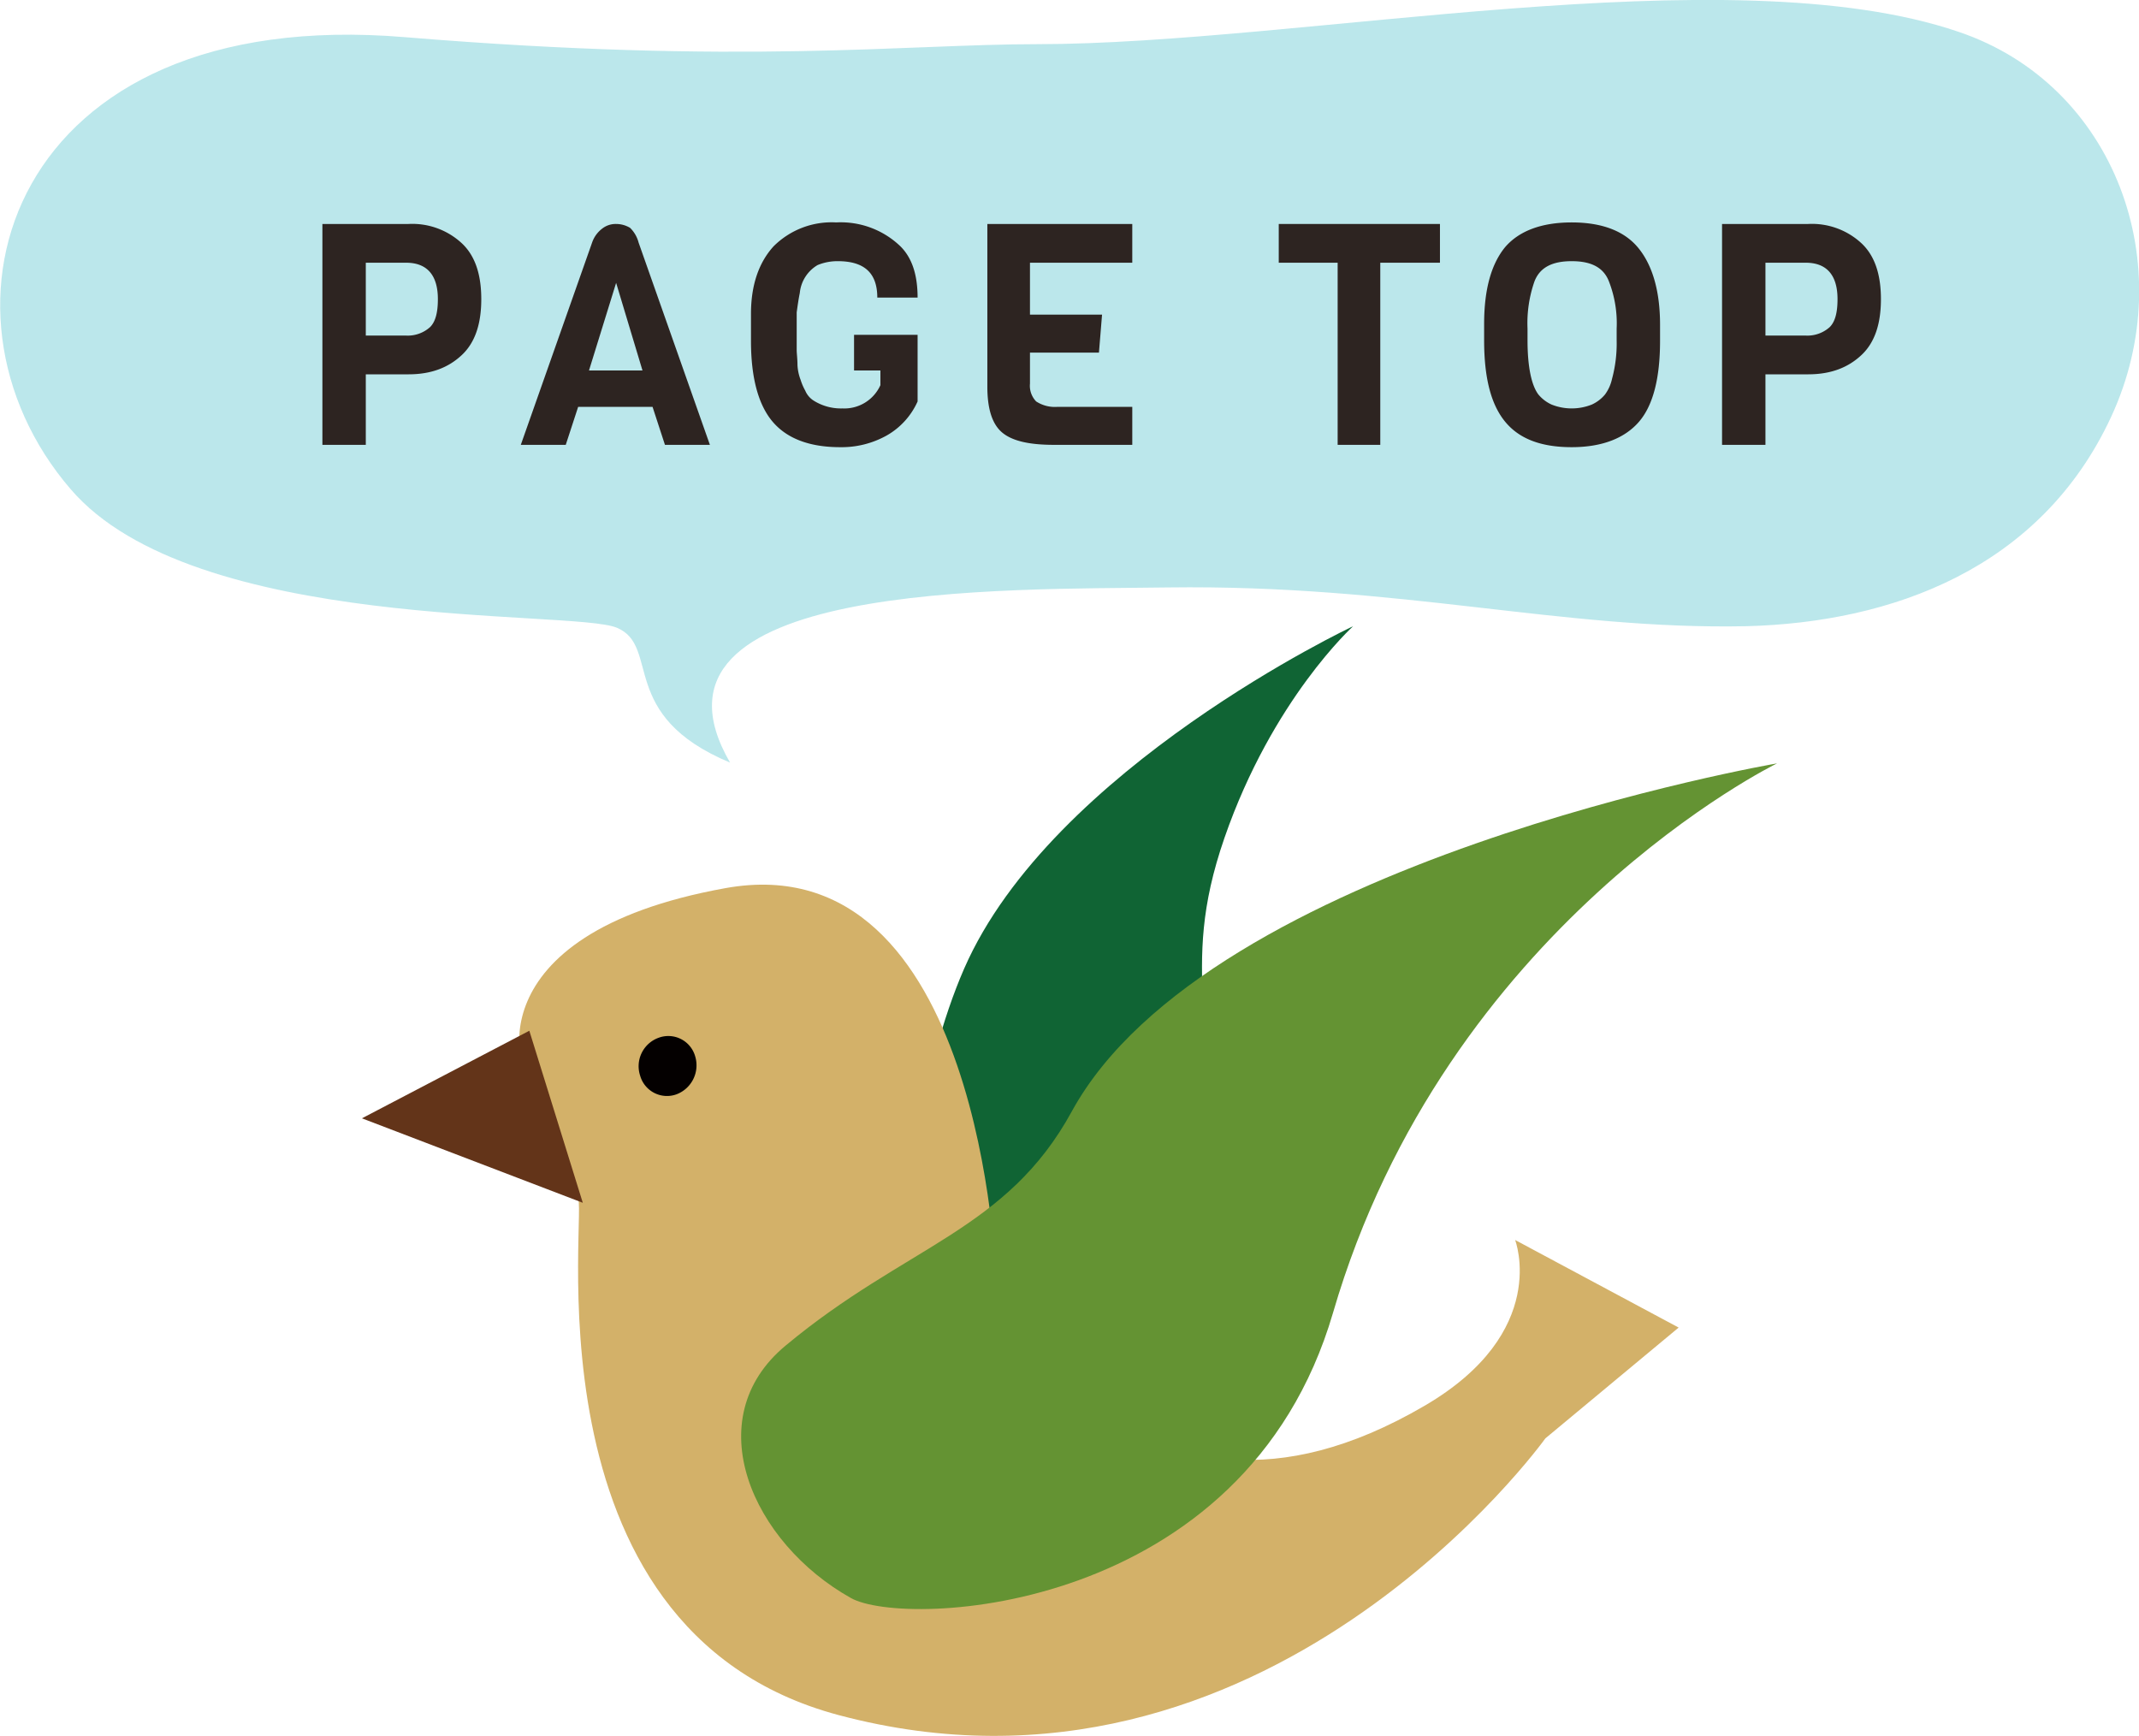 <svg xmlns="http://www.w3.org/2000/svg" width="276" height="224" viewBox="0 0 276 224">
  <defs>
    <style>
      .cls-1 {
        fill: #9fdde3;
        opacity: 0.7;
      }

      .cls-2 {
        fill: #2d2421;
      }

      .cls-3 {
        fill: #106434;
      }

      .cls-3, .cls-4, .cls-5, .cls-6, .cls-7 {
        fill-rule: evenodd;
      }

      .cls-4 {
        fill: #d3b169;
      }

      .cls-5 {
        fill: #649333;
      }

      .cls-6 {
        fill: #040000;
      }

      .cls-7 {
        fill: #633419;
      }
    </style>
  </defs>
  <title>pagetop_img</title>
  <g id="balloon">
    <path class="cls-1" d="M133.8,5.7c33.9,0,89.3-11.7,118.9-1.6,20.2,6.8,28.8,30.1,19.7,49.7s-28.3,26.5-47,27c-24,.5-44.6-5.4-74.7-5-20.7.3-70.1-.9-56.5,22.6-14.6-6.1-8.9-15-14.6-17.4S25,81.7,9.1,63.1C-10.7,40.1,1.1.5,52.3,4.8,96,8.4,116.8,5.7,133.8,5.7Z" transform="translate(0 0)"/>
    <g>
      <path class="cls-2" d="M59.6,31.4c1.7,1.6,2.5,4,2.5,7.2s-.8,5.6-2.5,7.2-3.9,2.5-6.9,2.5H47.2v9.1H41.6V28.9H52.7A9.4,9.4,0,0,1,59.6,31.4Zm-3.1,7.2c0-3.1-1.4-4.7-4.1-4.7H47.2v9.4h5.2a4.3,4.3,0,0,0,3.1-1.1C56.2,41.5,56.5,40.3,56.5,38.6Z" transform="translate(0 0)"/>
      <path class="cls-2" d="M91.6,57.4H85.8l-1.6-4.9H74.6L73,57.4H67.2l9.2-26.1a3.8,3.8,0,0,1,1.3-1.8,2.8,2.8,0,0,1,1.8-.6,3.5,3.5,0,0,1,1.8.5,4.1,4.1,0,0,1,1.1,1.9Zm-8.7-9.6L79.5,36.5,76,47.8Z" transform="translate(0 0)"/>
      <path class="cls-2" d="M96.9,44V40.5c0-3.7,1-6.6,2.9-8.7a10.6,10.6,0,0,1,8.1-3.1,11.1,11.1,0,0,1,8.3,3.1c1.5,1.5,2.2,3.7,2.2,6.6h-5.2c0-3.2-1.7-4.7-5.1-4.7a6.7,6.7,0,0,0-2.6.5,4.7,4.7,0,0,0-2.3,3.6c-.2,1-.3,1.8-.4,2.5v4.9c0,.4.1,1.1.1,1.9a6.1,6.1,0,0,0,.4,1.9,7.3,7.3,0,0,0,.6,1.4,2.8,2.8,0,0,0,1.1,1.3,6.6,6.6,0,0,0,3.7,1,5.1,5.1,0,0,0,4.9-3V47.8h-3.4V43.2h8.2v8.6a9.5,9.5,0,0,1-4,4.4,11.9,11.9,0,0,1-6,1.5c-4.1,0-7-1.2-8.8-3.4S96.9,48.6,96.9,44Z" transform="translate(0 0)"/>
      <path class="cls-2" d="M146.1,57.4H136c-3.2,0-5.4-.5-6.7-1.6s-1.9-3.1-1.9-5.9v-21h18.7v5H132.9v6.7h9.3l-.4,4.9h-8.9v4a2.9,2.9,0,0,0,.8,2.3,4.4,4.4,0,0,0,2.7.7h9.7Z" transform="translate(0 0)"/>
      <path class="cls-2" d="M185.8,33.9h-7.7V57.4h-5.5V33.9H165v-5h20.8Z" transform="translate(0 0)"/>
      <path class="cls-2" d="M214.2,41.9V44c0,4.8-.9,8.3-2.7,10.4s-4.7,3.3-8.7,3.3-6.8-1.1-8.6-3.3-2.7-5.6-2.7-10.5V41.8q0-6.6,2.7-9.9c1.8-2.1,4.7-3.2,8.6-3.2s6.8,1.1,8.6,3.3S214.2,37.5,214.2,41.9Zm-5.6,2V42.4a14.9,14.9,0,0,0-1-6.1c-.7-1.8-2.3-2.6-4.8-2.6s-4.1.8-4.8,2.6a16.3,16.3,0,0,0-.9,6.1v1.5c0,3.4.5,5.8,1.4,7a4.8,4.8,0,0,0,1.7,1.3,7,7,0,0,0,5.2,0,4.8,4.8,0,0,0,1.7-1.3,5.3,5.3,0,0,0,.9-2A17.5,17.5,0,0,0,208.6,43.9Z" transform="translate(0 0)"/>
      <path class="cls-2" d="M240.2,31.4c1.7,1.6,2.5,4,2.5,7.2s-.8,5.6-2.5,7.2-3.9,2.5-6.9,2.5h-5.5v9.1h-5.6V28.9h11.1A9.4,9.4,0,0,1,240.2,31.4Zm-3.1,7.2c0-3.1-1.4-4.7-4.1-4.7h-5.2v9.4H233a4.3,4.3,0,0,0,3.1-1.1C236.8,41.5,237.1,40.3,237.1,38.6Z" transform="translate(0 0)"/>
    </g>
  </g>
  <g id="bird">
    <path class="cls-3" d="M114.4,201.1s34.4-12.7,39.7-44.6c4-24.9-2.3-30.5,3.9-48.4s16.6-27.3,16.6-27.3S135.7,99.1,124.4,125,114.4,201.1,114.4,201.1Z" transform="translate(0 0)"/>
    <path class="cls-4" d="M74.5,154.6c1.6-.3-7.9,55.6,33.7,66.7,55.1,14.7,91.2-35.7,91.2-35.7l17.2-14.3L195.5,160s4.6,11.9-11.7,21.4c-38.5,22.5-55.3-16.6-55.3-16.6s-1.7-56.2-34.9-50.2S67,139.4,68.6,139l-16.8,3.5S72.9,154.9,74.5,154.6Z" transform="translate(0 0)"/>
    <path class="cls-5" d="M101.4,173.6c-11.5,9.5-4.3,25.5,8.4,32.6,6.9,3.9,50.8,2.2,62.2-36.8,14.6-50.1,57.3-70.9,57.3-70.9s-73.3,12.6-91,44.9C129.9,158.8,116.9,160.7,101.4,173.6Z" transform="translate(0 0)"/>
    <path class="cls-6" d="M89.7,136.3a3.6,3.6,0,0,0-4.7-2.4,3.9,3.9,0,0,0-2.4,4.9,3.6,3.6,0,0,0,4.7,2.4A4,4,0,0,0,89.7,136.3Z" transform="translate(0 0)"/>
    <polygon class="cls-7" points="68.3 133 46.7 144.3 75.2 155.2 68.3 133"/>
  </g>
</svg>
